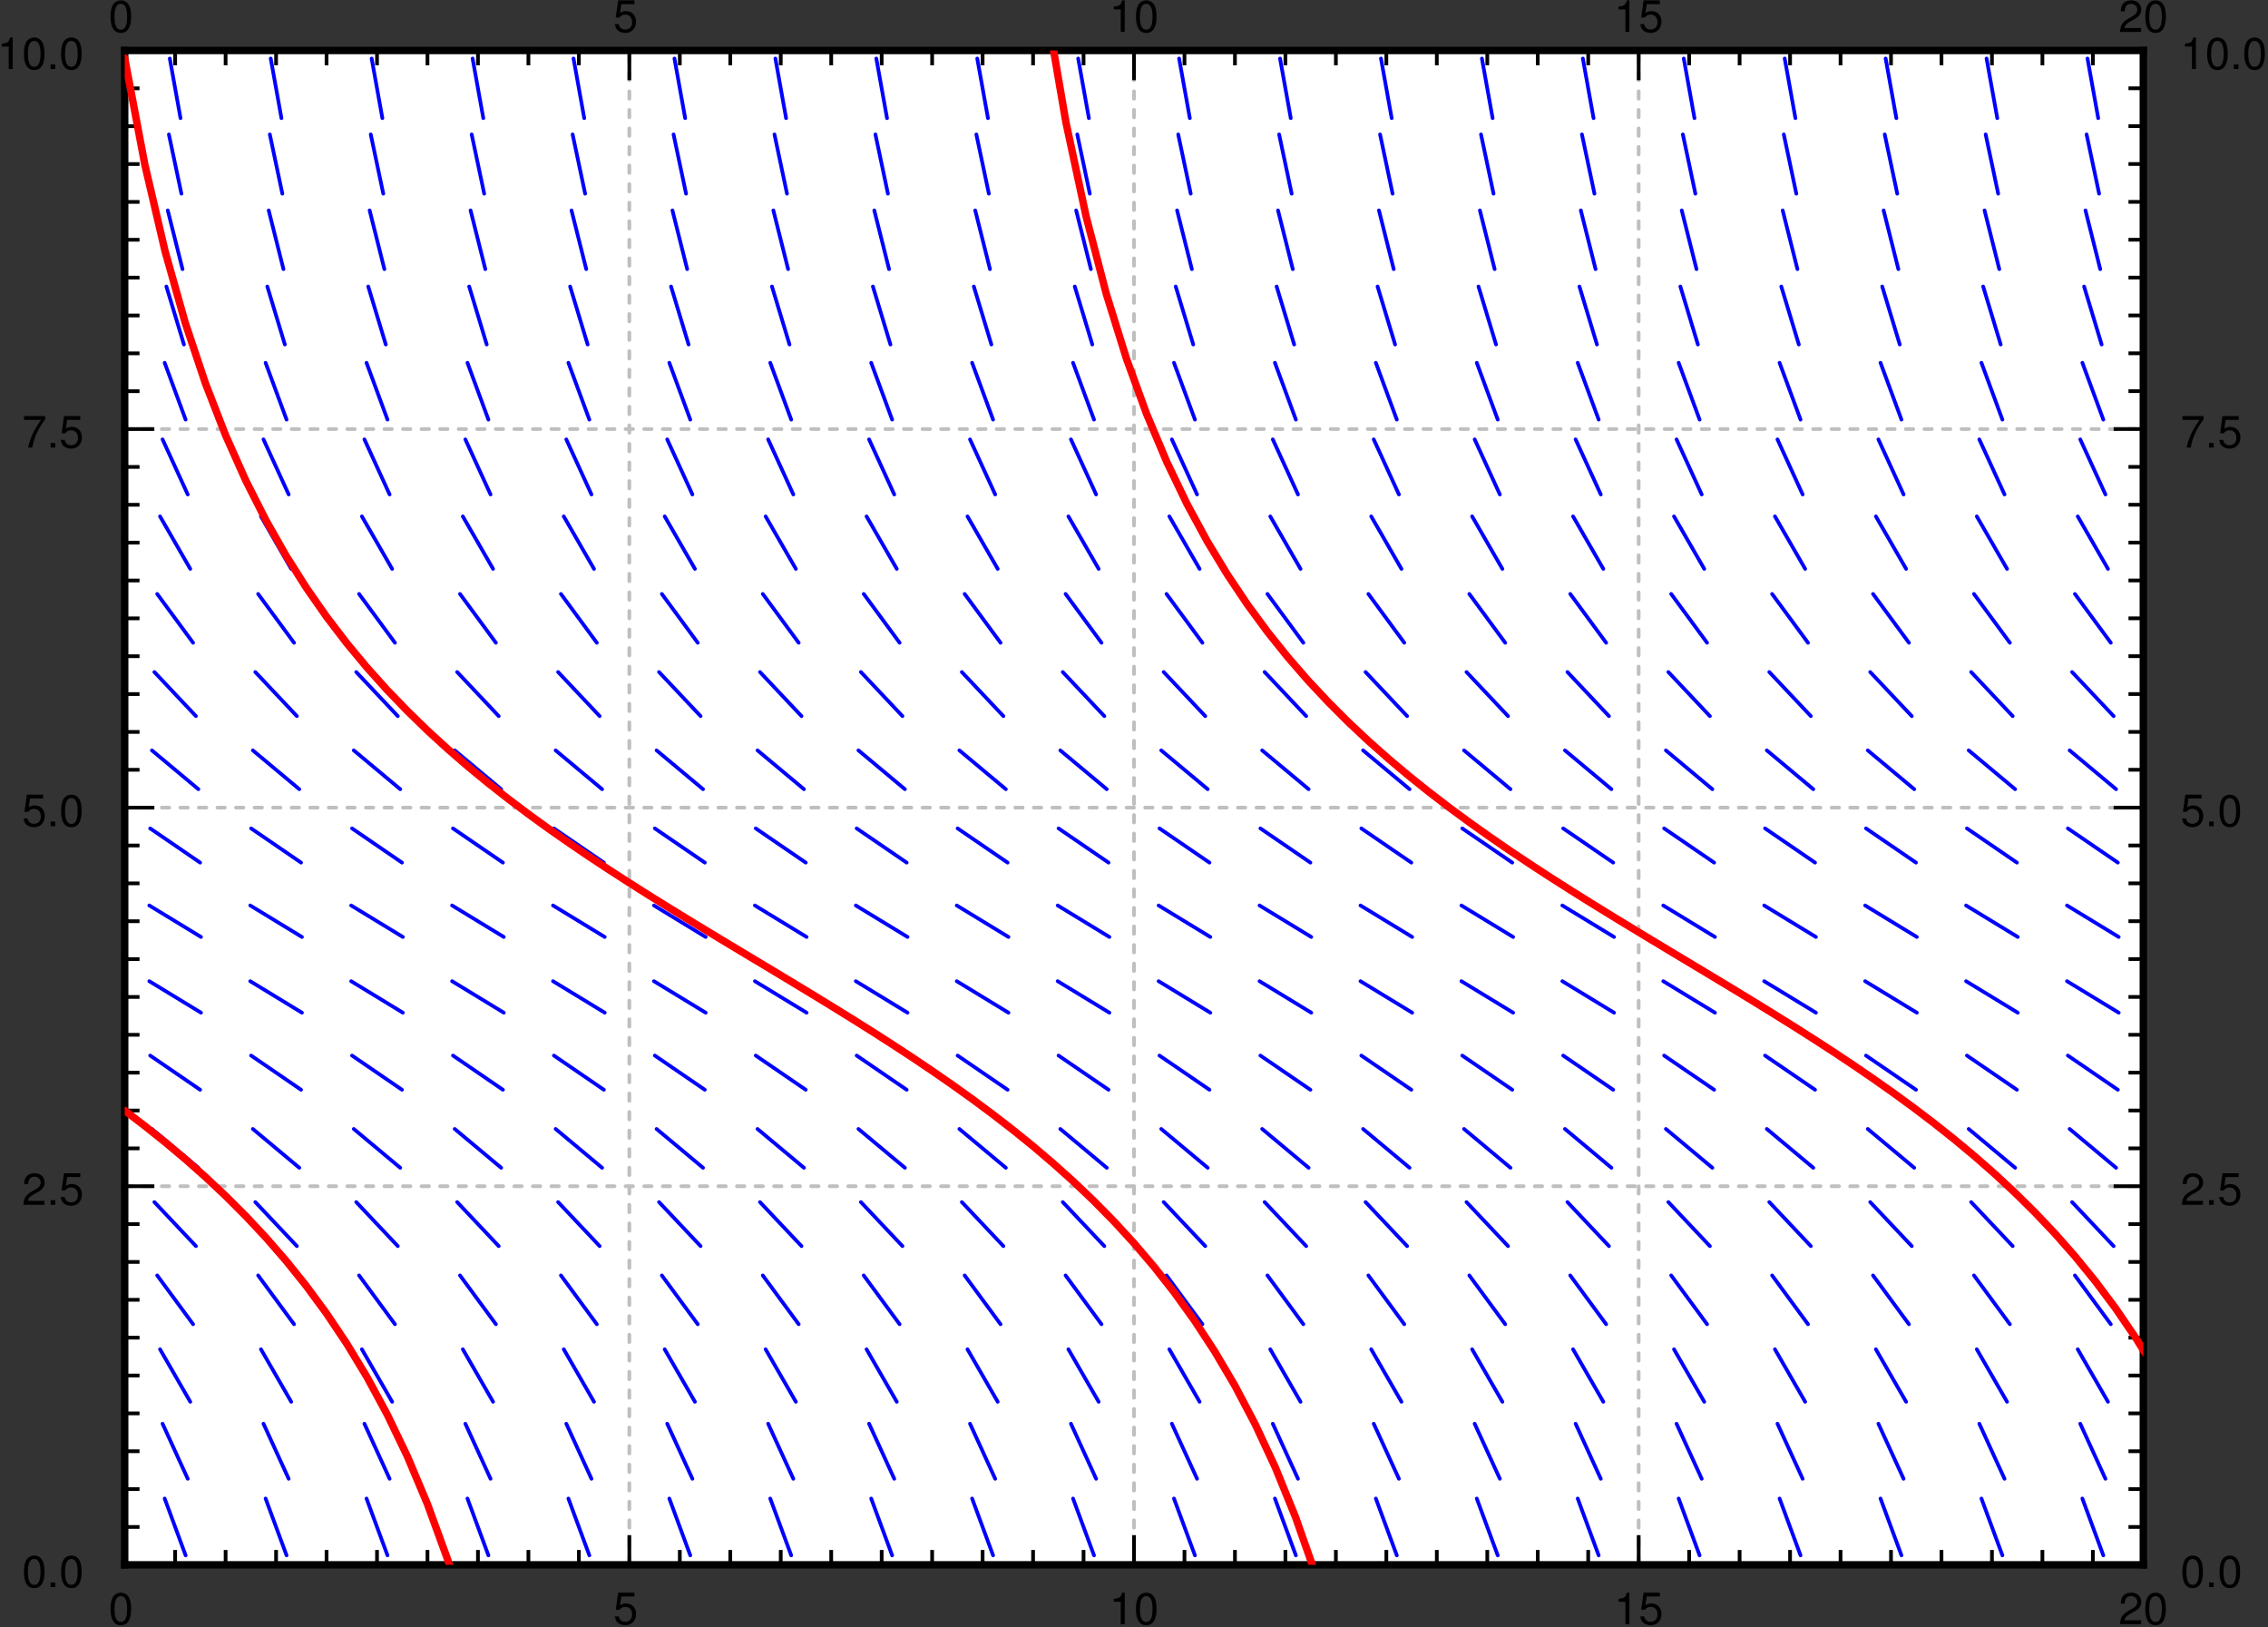 <svg xmlns="http://www.w3.org/2000/svg" xmlns:xlink="http://www.w3.org/1999/xlink" width="382pt" height="274pt" viewBox="0 0 382 274"><rect x="0" y="0" width="382" height="274" fill="#333333" stroke="none"/><defs><clipPath id="a"><path d="M21 8.5h1v255h-1zm0 0"/></clipPath><clipPath id="b"><path d="M21 263h340v.5H21zm0 0"/></clipPath><clipPath id="c"><path d="M21 8.5h1v255h-1zm0 0"/></clipPath><clipPath id="d"><path d="M105 8.5h2v255h-2zm0 0"/></clipPath><clipPath id="e"><path d="M190 8.5h2v255h-2zm0 0"/></clipPath><clipPath id="f"><path d="M275 8.5h2v255h-2zm0 0"/></clipPath><clipPath id="g"><path d="M360 8.5h1v255h-1zm0 0"/></clipPath><clipPath id="h"><path d="M21 263h340v.5H21zm0 0"/></clipPath><clipPath id="i"><path d="M21 199h340v2H21zm0 0"/></clipPath><clipPath id="j"><path d="M21 135h340v2H21zm0 0"/></clipPath><clipPath id="k"><path d="M21 71h340v2H21zm0 0"/></clipPath><clipPath id="l"><path d="M21 8.5h340V9H21zm0 0"/></clipPath><clipPath id="s"><path d="M21 9h202v254.5H21zm0 0"/></clipPath><clipPath id="t"><path d="M21 186h59v77.5H21zm0 0"/></clipPath><clipPath id="u"><path d="M175 8.5h186V232H175zm0 0"/></clipPath><symbol overflow="visible" id="m"><path style="stroke:none" d="M2.063-5.313c-.5 0-.938.22-1.22.579C.5-4.266.329-3.563.329-2.578c0 1.797.594 2.75 1.734 2.75 1.126 0 1.735-.953 1.735-2.703 0-1.031-.156-1.719-.516-2.203-.281-.375-.719-.579-1.219-.579zm0 .579c.718 0 1.062.718 1.062 2.14 0 1.516-.344 2.219-1.078 2.219C1.344-.375 1-1.109 1-2.563c0-1.453.344-2.171 1.063-2.171zm0 0"/></symbol><symbol overflow="visible" id="n"><path style="stroke:none" d="M3.563-5.313H.828L.422-2.421h.61c.312-.375.562-.5.984-.5.703 0 1.156.485 1.156 1.281 0 .766-.438 1.235-1.156 1.235-.579 0-.938-.297-1.094-.906H.266c.093.437.156.656.312.843.313.406.844.64 1.453.64 1.063 0 1.813-.78 1.813-1.905 0-1.047-.688-1.766-1.719-1.766-.375 0-.672.094-.984.313l.218-1.485h2.204zm0 0"/></symbol><symbol overflow="visible" id="o"><path style="stroke:none" d="M1.938-3.781V0h.671v-5.313h-.437c-.235.813-.39.922-1.406 1.047v.485zm0 0"/></symbol><symbol overflow="visible" id="p"><path style="stroke:none" d="M3.797-.656H1c.063-.438.313-.703.953-1.094l.75-.406c.75-.406 1.125-.953 1.125-1.594 0-.453-.172-.86-.484-1.14-.328-.298-.719-.423-1.219-.423-.672 0-1.172.235-1.469.688-.187.281-.265.61-.281 1.156h.656c.032-.36.078-.578.157-.75.171-.328.515-.515.921-.515.594 0 1.047.421 1.047.984 0 .422-.25.781-.719 1.063l-.687.39C.64-1.672.312-1.172.25 0h3.547zm0 0"/></symbol><symbol overflow="visible" id="q"><path style="stroke:none" d="M1.438-.781H.655V0h.781zm0 0"/></symbol><symbol overflow="visible" id="r"><path style="stroke:none" d="M3.906-5.313H.344v.641h2.875C1.953-2.859 1.438-1.75 1.03 0h.703c.297-1.703.97-3.172 2.172-4.766zm0 0"/></symbol></defs><path style="stroke:none;fill-rule:nonzero;fill:#fff;fill-opacity:1" d="M21 263.5h340V8.5H21zm0 0"/><g clip-path="url(#a)"><path style="fill:none;stroke-width:6.25;stroke-linecap:round;stroke-linejoin:miter;stroke:#bfbfbf;stroke-opacity:1;stroke-miterlimit:10" d="M210 105v2550" transform="matrix(.1 0 0 -.1 0 274)"/></g><g clip-path="url(#b)"><path style="fill:none;stroke-width:6.25;stroke-linecap:round;stroke-linejoin:miter;stroke:#bfbfbf;stroke-opacity:1;stroke-miterlimit:10" d="M210 105h3400" transform="matrix(.1 0 0 -.1 0 274)"/></g><g clip-path="url(#c)"><path style="fill:none;stroke-width:6.25;stroke-linecap:round;stroke-linejoin:miter;stroke:#bfbfbf;stroke-opacity:1;stroke-dasharray:12.5,18.75;stroke-miterlimit:10" d="M210 105v2550" transform="matrix(.1 0 0 -.1 0 274)"/></g><g clip-path="url(#d)"><path style="fill:none;stroke-width:6.25;stroke-linecap:round;stroke-linejoin:miter;stroke:#bfbfbf;stroke-opacity:1;stroke-dasharray:12.5,18.75;stroke-miterlimit:10" d="M1060 105v2550" transform="matrix(.1 0 0 -.1 0 274)"/></g><g clip-path="url(#e)"><path style="fill:none;stroke-width:6.25;stroke-linecap:round;stroke-linejoin:miter;stroke:#bfbfbf;stroke-opacity:1;stroke-dasharray:12.5,18.75;stroke-miterlimit:10" d="M1910 105v2550" transform="matrix(.1 0 0 -.1 0 274)"/></g><g clip-path="url(#f)"><path style="fill:none;stroke-width:6.25;stroke-linecap:round;stroke-linejoin:miter;stroke:#bfbfbf;stroke-opacity:1;stroke-dasharray:12.5,18.75;stroke-miterlimit:10" d="M2760 105v2550" transform="matrix(.1 0 0 -.1 0 274)"/></g><g clip-path="url(#g)"><path style="fill:none;stroke-width:6.25;stroke-linecap:round;stroke-linejoin:miter;stroke:#bfbfbf;stroke-opacity:1;stroke-dasharray:12.5,18.75;stroke-miterlimit:10" d="M3610 105v2550" transform="matrix(.1 0 0 -.1 0 274)"/></g><g clip-path="url(#h)"><path style="fill:none;stroke-width:6.25;stroke-linecap:round;stroke-linejoin:miter;stroke:#bfbfbf;stroke-opacity:1;stroke-dasharray:12.5,18.75;stroke-miterlimit:10" d="M210 105h3400" transform="matrix(.1 0 0 -.1 0 274)"/></g><g clip-path="url(#i)"><path style="fill:none;stroke-width:6.25;stroke-linecap:round;stroke-linejoin:miter;stroke:#bfbfbf;stroke-opacity:1;stroke-dasharray:12.5,18.75;stroke-miterlimit:10" d="M210 742.5h3400" transform="matrix(.1 0 0 -.1 0 274)"/></g><g clip-path="url(#j)"><path style="fill:none;stroke-width:6.25;stroke-linecap:round;stroke-linejoin:miter;stroke:#bfbfbf;stroke-opacity:1;stroke-dasharray:12.5,18.75;stroke-miterlimit:10" d="M210 1380h3400" transform="matrix(.1 0 0 -.1 0 274)"/></g><g clip-path="url(#k)"><path style="fill:none;stroke-width:6.25;stroke-linecap:round;stroke-linejoin:miter;stroke:#bfbfbf;stroke-opacity:1;stroke-dasharray:12.5,18.75;stroke-miterlimit:10" d="M210 2017.5h3400" transform="matrix(.1 0 0 -.1 0 274)"/></g><g clip-path="url(#l)"><path style="fill:none;stroke-width:6.25;stroke-linecap:round;stroke-linejoin:miter;stroke:#bfbfbf;stroke-opacity:1;stroke-dasharray:12.5,18.75;stroke-miterlimit:10" d="M210 2655h3400" transform="matrix(.1 0 0 -.1 0 274)"/></g><path style="fill:none;stroke-width:12.5;stroke-linecap:square;stroke-linejoin:miter;stroke:#000;stroke-opacity:1;stroke-miterlimit:10" d="M210 105h3400" transform="matrix(.1 0 0 -.1 0 274)"/><path style="fill:none;stroke-width:6.25;stroke-linecap:butt;stroke-linejoin:miter;stroke:#000;stroke-opacity:1;stroke-miterlimit:10" d="M210 105v50m85-50v25m85-25v25m85-25v25m85-25v25m85-25v25m85-25v25m85-25v25m85-25v25m85-25v25m85-25v50m85-50v25m85-25v25m85-25v25m85-25v25m85-25v25m85-25v25m85-25v25m85-25v25m85-25v25m85-25v50m85-50v25m85-25v25m85-25v25m85-25v25m85-25v25m85-25v25m85-25v25m85-25v25m85-25v25m85-25v50m85-50v25m85-25v25m85-25v25m85-25v25m85-25v25m85-25v25m85-25v25m85-25v25m85-25v25m85-25v50" transform="matrix(.1 0 0 -.1 0 274)"/><use xlink:href="#m" x="18.29" y="273.5" style="fill:#000;fill-opacity:1"/><use xlink:href="#n" x="103.29" y="273.5" style="fill:#000;fill-opacity:1"/><g style="fill:#000;fill-opacity:1"><use xlink:href="#o" x="186.829" y="273.5"/><use xlink:href="#m" x="190.999" y="273.5"/></g><g style="fill:#000;fill-opacity:1"><use xlink:href="#o" x="271.829" y="273.5"/><use xlink:href="#n" x="275.999" y="273.5"/></g><g style="fill:#000;fill-opacity:1"><use xlink:href="#p" x="356.829" y="273.5"/><use xlink:href="#m" x="360.999" y="273.5"/></g><path style="fill:none;stroke-width:12.5;stroke-linecap:square;stroke-linejoin:miter;stroke:#000;stroke-opacity:1;stroke-miterlimit:10" d="M210 2655h3400" transform="matrix(.1 0 0 -.1 0 274)"/><path style="fill:none;stroke-width:6.25;stroke-linecap:butt;stroke-linejoin:miter;stroke:#000;stroke-opacity:1;stroke-miterlimit:10" d="M210 2655v-50m85 50v-25m85 25v-25m85 25v-25m85 25v-25m85 25v-25m85 25v-25m85 25v-25m85 25v-25m85 25v-25m85 25v-50m85 50v-25m85 25v-25m85 25v-25m85 25v-25m85 25v-25m85 25v-25m85 25v-25m85 25v-25m85 25v-25m85 25v-50m85 50v-25m85 25v-25m85 25v-25m85 25v-25m85 25v-25m85 25v-25m85 25v-25m85 25v-25m85 25v-25m85 25v-50m85 50v-25m85 25v-25m85 25v-25m85 25v-25m85 25v-25m85 25v-25m85 25v-25m85 25v-25m85 25v-25m85 25v-50" transform="matrix(.1 0 0 -.1 0 274)"/><use xlink:href="#m" x="18.29" y="5.375" style="fill:#000;fill-opacity:1"/><use xlink:href="#n" x="103.29" y="5.375" style="fill:#000;fill-opacity:1"/><g style="fill:#000;fill-opacity:1"><use xlink:href="#o" x="186.829" y="5.375"/><use xlink:href="#m" x="190.999" y="5.375"/></g><g style="fill:#000;fill-opacity:1"><use xlink:href="#o" x="271.829" y="5.375"/><use xlink:href="#n" x="275.999" y="5.375"/></g><g style="fill:#000;fill-opacity:1"><use xlink:href="#p" x="356.829" y="5.375"/><use xlink:href="#m" x="360.999" y="5.375"/></g><path style="fill:none;stroke-width:12.5;stroke-linecap:square;stroke-linejoin:miter;stroke:#000;stroke-opacity:1;stroke-miterlimit:10" d="M210 105v2550" transform="matrix(.1 0 0 -.1 0 274)"/><path style="fill:none;stroke-width:6.25;stroke-linecap:butt;stroke-linejoin:miter;stroke:#000;stroke-opacity:1;stroke-miterlimit:10" d="M210 105h50m-50 63.75h25m-25 63.75h25m-25 63.75h25M210 360h25m-25 63.75h25m-25 63.75h25m-25 63.75h25M210 615h25m-25 63.75h25m-25 63.75h50m-50 63.75h25M210 870h25m-25 63.75h25m-25 63.75h25m-25 63.75h25M210 1125h25m-25 63.75h25m-25 63.75h25m-25 63.75h25M210 1380h50m-50 63.75h25m-25 63.75h25m-25 63.75h25M210 1635h25m-25 63.75h25m-25 63.75h25m-25 63.75h25M210 1890h25m-25 63.75h25m-25 63.75h50m-50 63.75h25M210 2145h25m-25 63.75h25m-25 63.75h25m-25 63.75h25M210 2400h25m-25 63.75h25m-25 63.75h25m-25 63.75h25M210 2655h50" transform="matrix(.1 0 0 -.1 0 274)"/><g style="fill:#000;fill-opacity:1"><use xlink:href="#m" x="3.7" y="267.25"/><use xlink:href="#q" x="7.87" y="267.25"/><use xlink:href="#m" x="9.955" y="267.25"/></g><g style="fill:#000;fill-opacity:1"><use xlink:href="#p" x="3.7" y="202.875"/><use xlink:href="#q" x="7.87" y="202.875"/><use xlink:href="#n" x="9.955" y="202.875"/></g><g style="fill:#000;fill-opacity:1"><use xlink:href="#n" x="3.7" y="139.125"/><use xlink:href="#q" x="7.87" y="139.125"/><use xlink:href="#m" x="9.955" y="139.125"/></g><g style="fill:#000;fill-opacity:1"><use xlink:href="#r" x="3.7" y="75.375"/><use xlink:href="#q" x="7.87" y="75.375"/><use xlink:href="#n" x="9.955" y="75.375"/></g><g style="fill:#000;fill-opacity:1"><use xlink:href="#o" x="-.47" y="11.625"/><use xlink:href="#m" x="3.7" y="11.625"/><use xlink:href="#q" x="7.87" y="11.625"/><use xlink:href="#m" x="9.955" y="11.625"/></g><path style="fill:none;stroke-width:12.5;stroke-linecap:square;stroke-linejoin:miter;stroke:#000;stroke-opacity:1;stroke-miterlimit:10" d="M3610 105v2550" transform="matrix(.1 0 0 -.1 0 274)"/><path style="fill:none;stroke-width:6.25;stroke-linecap:butt;stroke-linejoin:miter;stroke:#000;stroke-opacity:1;stroke-miterlimit:10" d="M3610 105h-50m50 63.75h-25m25 63.75h-25m25 63.75h-25m25 63.75h-25m25 63.75h-25m25 63.75h-25m25 63.75h-25m25 63.75h-25m25 63.75h-25m25 63.75h-50m50 63.75h-25m25 63.75h-25m25 63.75h-25m25 63.75h-25m25 63.75h-25m25 63.75h-25m25 63.75h-25m25 63.75h-25m25 63.75h-25m25 63.75h-50m50 63.75h-25m25 63.75h-25m25 63.75h-25m25 63.75h-25m25 63.75h-25m25 63.75h-25m25 63.75h-25m25 63.75h-25m25 63.75h-25m25 63.75h-50m50 63.75h-25m25 63.75h-25m25 63.75h-25m25 63.75h-25m25 63.75h-25m25 63.75h-25m25 63.75h-25m25 63.75h-25m25 63.75h-25m25 63.75h-50" transform="matrix(.1 0 0 -.1 0 274)"/><g style="fill:#000;fill-opacity:1"><use xlink:href="#m" x="367.25" y="267.25"/><use xlink:href="#q" x="371.42" y="267.25"/><use xlink:href="#m" x="373.505" y="267.25"/></g><g style="fill:#000;fill-opacity:1"><use xlink:href="#p" x="367.25" y="202.875"/><use xlink:href="#q" x="371.42" y="202.875"/><use xlink:href="#n" x="373.505" y="202.875"/></g><g style="fill:#000;fill-opacity:1"><use xlink:href="#n" x="367.25" y="139.125"/><use xlink:href="#q" x="371.42" y="139.125"/><use xlink:href="#m" x="373.505" y="139.125"/></g><g style="fill:#000;fill-opacity:1"><use xlink:href="#r" x="367.25" y="75.375"/><use xlink:href="#q" x="371.42" y="75.375"/><use xlink:href="#n" x="373.505" y="75.375"/></g><g style="fill:#000;fill-opacity:1"><use xlink:href="#o" x="367.25" y="11.625"/><use xlink:href="#m" x="371.42" y="11.625"/><use xlink:href="#q" x="375.59" y="11.625"/><use xlink:href="#m" x="377.675" y="11.625"/></g><path style="fill:none;stroke-width:6.25;stroke-linecap:round;stroke-linejoin:miter;stroke:#00f;stroke-opacity:1;stroke-miterlimit:10" d="m277.344 216.602 35.312-95.704m0 0h0M273.79 342.617l42.42-92.734m0 0h0M269.531 467.93l50.938-88.36m0 0h0m-55.703 212.774 60.468-82.188m0 0h0M260 715.82l70-74.14m0 0h0m-74.14 197.265 78.28-65.39m0 0h0M252.93 962.54l84.14-57.58m0 0h0m-85.625 182.813 87.11-53.046m0 0h0m-87.11 180.546 87.11-53.046m0 0h0M252.93 1345.04l84.14-57.58m0 0h0m-81.21 188.985 78.28-65.39m0 0h0M260 1608.36l70-74.22m0 0h0m-65.234 205.704 60.468-82.188m0 0h0m-55.703 212.774 50.938-88.36m0 0h0m-46.679 218.047 42.42-92.734m0 0h0m-38.866 221.719 35.312-95.704m0 0h0m-32.422 224.18 29.532-97.656m0 0h0m-27.188 225.781 24.844-98.906m0 0h0m-22.969 226.836 21.094-99.766m0 0h0m-19.57 227.578 18.046-100.39m0 0h0M447.344 216.602l35.312-95.704m0 0h0M443.79 342.617l42.42-92.734m0 0h0M439.531 467.93l50.938-88.36m0 0h0m-55.703 212.774 60.468-82.188m0 0h0M430 715.82l70-74.14m0 0h0m-74.14 197.265 78.28-65.39m0 0h0M422.93 962.54l84.14-57.58m0 0h0m-85.625 182.813 87.11-53.046m0 0h0m-87.11 180.546 87.11-53.046m0 0h0M422.93 1345.04l84.14-57.58m0 0h0m-81.21 188.985 78.28-65.39m0 0h0M430 1608.36l70-74.22m0 0h0m-65.234 205.704 60.468-82.188m0 0h0m-55.703 212.774 50.938-88.36m0 0h0m-46.679 218.047 42.42-92.734m0 0h0m-38.866 221.719 35.312-95.704m0 0h0m-32.422 224.18 29.532-97.656m0 0h0m-27.188 225.781 24.844-98.906m0 0h0m-22.969 226.836 21.094-99.766m0 0h0m-19.57 227.578 18.046-100.39m0 0h0M617.344 216.602l35.312-95.704m0 0h0M613.79 342.617l42.42-92.734m0 0h0M609.531 467.93l50.938-88.36m0 0h0m-55.703 212.774 60.468-82.188m0 0h0M600 715.82l70-74.14m0 0h0m-74.14 197.265 78.28-65.39m0 0h0M592.93 962.54l84.14-57.58m0 0h0m-85.625 182.813 87.11-53.046m0 0h0m-87.11 180.546 87.11-53.046m0 0h0M592.93 1345.04l84.14-57.58m0 0h0m-81.21 188.985 78.28-65.39m0 0h0M600 1608.36l70-74.22m0 0h0m-65.234 205.704 60.468-82.188m0 0h0m-55.703 212.774 50.938-88.36m0 0h0m-46.679 218.047 42.42-92.734m0 0h0m-38.866 221.719 35.312-95.704m0 0h0m-32.422 224.18 29.532-97.656m0 0h0m-27.188 225.781 24.844-98.906m0 0h0m-22.969 226.836 21.094-99.766m0 0h0m-19.57 227.578 18.046-100.39m0 0h0M787.344 216.602l35.312-95.704m0 0h0M783.79 342.617l42.42-92.734m0 0h0M779.531 467.93l50.938-88.36m0 0h0m-55.703 212.774 60.468-82.188m0 0h0M770 715.82l70-74.14m0 0h0m-74.14 197.265 78.28-65.39m0 0h0M762.93 962.54l84.14-57.58m0 0h0m-85.625 182.813 87.11-53.046m0 0h0m-87.11 180.546 87.11-53.046m0 0h0M762.93 1345.04l84.14-57.58m0 0h0m-81.21 188.985 78.28-65.39m0 0h0M770 1608.36l70-74.22m0 0h0m-65.234 205.704 60.468-82.188m0 0h0m-55.703 212.774 50.938-88.36m0 0h0m-46.679 218.047 42.42-92.734m0 0h0m-38.866 221.719 35.312-95.704m0 0h0m-32.422 224.18 29.532-97.656m0 0h0m-27.188 225.781 24.844-98.906m0 0h0m-22.969 226.836 21.094-99.766m0 0h0m-19.57 227.578 18.046-100.39m0 0h0M957.344 216.602l35.312-95.704m0 0h0M953.79 342.617l42.42-92.734m0 0h0M949.531 467.93l50.938-88.36m0 0h0m-55.703 212.774 60.468-82.188m0 0h0M940 715.82l70-74.14m0 0h0m-74.14 197.265 78.28-65.39m0 0h0M932.93 962.54l84.18-57.58m0 0h0m-85.665 182.813 87.11-53.046m0 0h0m-87.11 180.546 87.11-53.046m0 0h0M932.93 1345.04l84.18-57.58m0 0h0m-81.25 188.985 78.28-65.39m0 0h0M940 1608.36l70-74.22m0 0h0m-65.234 205.704 60.468-82.188m0 0h0m-55.703 212.774 50.938-88.36m0 0h0m-46.679 218.047 42.42-92.734m0 0h0m-38.866 221.719 35.312-95.704m0 0h0m-32.422 224.18 29.532-97.656m0 0h0m-27.188 225.781 24.844-98.906m0 0h0m-22.969 226.836 21.094-99.766m0 0h0m-19.57 227.578 18.046-100.39m0 0h0m143.321-2324.453 35.312-95.704m0 0h0m-38.866 221.719 42.42-92.734m0 0h0m-46.679 218.047 50.938-88.36m0 0h0m-55.703 212.774 60.468-82.188m0 0h0M1110 715.82l70-74.14m0 0h0m-74.14 197.265 78.28-65.39m0 0h0m-81.25 188.985 84.22-57.58m0 0h0m-85.665 182.813 87.11-53.046m0 0h0m-87.11 180.546 87.11-53.046m0 0h0m-85.665 182.813 84.22-57.58m0 0h0m-81.25 188.985 78.28-65.39m0 0h0M1110 1608.36l70-74.22m0 0h0m-65.234 205.704 60.468-82.188m0 0h0m-55.703 212.774 50.938-88.36m0 0h0m-46.679 218.047 42.42-92.734m0 0h0m-38.866 221.719 35.312-95.704m0 0h0m-32.422 224.18 29.532-97.656m0 0h0m-27.188 225.781 24.844-98.906m0 0h0m-22.969 226.836 21.094-99.766m0 0h0m-19.57 227.578 18.046-100.39m0 0h0m143.321-2324.453 35.312-95.704m0 0h0m-38.866 221.719 42.42-92.734m0 0h0m-46.679 218.047 50.938-88.36m0 0h0m-55.703 212.774 60.468-82.188m0 0h0M1280 715.82l70-74.14m0 0h0m-74.14 197.265 78.28-65.39m0 0h0m-81.25 188.985 84.22-57.58m0 0h0m-85.665 182.813 87.11-53.046m0 0h0m-87.11 180.546 87.11-53.046m0 0h0m-85.665 182.813 84.22-57.58m0 0h0m-81.25 188.985 78.28-65.39m0 0h0M1280 1608.36l70-74.22m0 0h0m-65.234 205.704 60.468-82.188m0 0h0m-55.703 212.774 50.938-88.36m0 0h0m-46.679 218.047 42.42-92.734m0 0h0m-38.866 221.719 35.312-95.704m0 0h0m-32.422 224.18 29.532-97.656m0 0h0m-27.188 225.781 24.844-98.906m0 0h0m-22.969 226.836 21.094-99.766m0 0h0m-19.57 227.578 18.046-100.39m0 0h0m143.321-2324.453 35.312-95.704m0 0h0m-38.866 221.719 42.42-92.734m0 0h0m-46.679 218.047 50.938-88.36m0 0h0m-55.703 212.774 60.468-82.188m0 0h0M1450 715.82l70-74.14m0 0h0m-74.14 197.265 78.28-65.39m0 0h0m-81.25 188.985 84.22-57.58m0 0h0m-85.665 182.813 87.11-53.046m0 0h0m-87.11 180.546 87.11-53.046m0 0h0m-85.665 182.813 84.22-57.58m0 0h0m-81.25 188.985 78.28-65.39m0 0h0M1450 1608.36l70-74.22m0 0h0m-65.234 205.704 60.468-82.188m0 0h0m-55.703 212.774 50.938-88.36m0 0h0m-46.679 218.047 42.42-92.734m0 0h0m-38.866 221.719 35.312-95.704m0 0h0m-32.422 224.18 29.532-97.656m0 0h0m-27.188 225.781 24.844-98.906m0 0h0m-22.969 226.836 21.094-99.766m0 0h0m-19.57 227.578 18.046-100.39m0 0h0m143.321-2324.453 35.312-95.704m0 0h0m-38.866 221.719 42.42-92.734m0 0h0m-46.679 218.047 50.938-88.36m0 0h0m-55.703 212.774 60.468-82.188m0 0h0M1620 715.82l70-74.14m0 0h0m-74.14 197.265 78.28-65.39m0 0h0m-81.25 188.985 84.22-57.58m0 0h0m-85.665 182.813 87.11-53.046m0 0h0m-87.11 180.546 87.11-53.046m0 0h0m-85.665 182.813 84.22-57.58m0 0h0m-81.25 188.985 78.28-65.39m0 0h0M1620 1608.36l70-74.22m0 0h0m-65.234 205.704 60.468-82.188m0 0h0m-55.703 212.774 50.938-88.36m0 0h0m-46.679 218.047 42.42-92.734m0 0h0m-38.866 221.719 35.312-95.704m0 0h0m-32.422 224.18 29.532-97.656m0 0h0m-27.188 225.781 24.844-98.906m0 0h0m-22.969 226.836 21.094-99.766m0 0h0m-19.57 227.578 18.046-100.39m0 0h0m143.321-2324.453 35.312-95.704m0 0h0m-38.866 221.719 42.42-92.734m0 0h0m-46.679 218.047 50.938-88.36m0 0h0m-55.703 212.774 60.468-82.188m0 0h0M1790 715.82l70-74.14m0 0h0m-74.14 197.265 78.28-65.39m0 0h0m-81.25 188.985 84.22-57.58m0 0h0m-85.665 182.813 87.11-53.046m0 0h0m-87.11 180.546 87.11-53.046m0 0h0m-85.665 182.813 84.22-57.58m0 0h0m-81.25 188.985 78.28-65.39m0 0h0M1790 1608.36l70-74.22m0 0h0m-65.234 205.704 60.468-82.188m0 0h0m-55.703 212.774 50.938-88.36m0 0h0m-46.679 218.047 42.42-92.734m0 0h0m-38.866 221.719 35.312-95.704m0 0h0m-32.422 224.18 29.532-97.656m0 0h0m-27.188 225.781 24.844-98.906m0 0h0m-22.969 226.836 21.094-99.766m0 0h0m-19.57 227.578 18.046-100.39m0 0h0m143.321-2324.453 35.312-95.704m0 0h0m-38.866 221.719 42.42-92.734m0 0h0m-46.679 218.047 50.938-88.36m0 0h0m-55.703 212.774 60.468-82.188m0 0h0M1960 715.82l70-74.14m0 0h0m-74.14 197.265 78.28-65.39m0 0h0m-81.25 188.985 84.22-57.58m0 0h0m-85.665 182.813 87.11-53.046m0 0h0m-87.11 180.546 87.11-53.046m0 0h0m-85.665 182.813 84.22-57.58m0 0h0m-81.25 188.985 78.28-65.39m0 0h0M1960 1608.36l70-74.22m0 0h0m-65.234 205.704 60.468-82.188m0 0h0m-55.703 212.774 50.938-88.36m0 0h0m-46.679 218.047 42.42-92.734m0 0h0m-38.866 221.719 35.312-95.704m0 0h0m-32.422 224.18 29.532-97.656m0 0h0m-27.188 225.781 24.844-98.906m0 0h0m-22.969 226.836 21.094-99.766m0 0h0m-19.57 227.578 18.046-100.39m0 0h0m143.321-2324.453 35.312-95.704m0 0h0m-38.866 221.719 42.42-92.734m0 0h0m-46.679 218.047 50.938-88.36m0 0h0m-55.703 212.774 60.468-82.188m0 0h0M2130 715.82l70-74.14m0 0h0m-74.14 197.265 78.28-65.39m0 0h0m-81.25 188.985 84.22-57.58m0 0h0m-85.665 182.813 87.11-53.046m0 0h0m-87.11 180.546 87.11-53.046m0 0h0m-85.665 182.813 84.22-57.58m0 0h0m-81.25 188.985 78.28-65.39m0 0h0M2130 1608.36l70-74.22m0 0h0m-65.234 205.704 60.468-82.188m0 0h0m-55.703 212.774 50.938-88.36m0 0h0m-46.679 218.047 42.42-92.734m0 0h0m-38.866 221.719 35.312-95.704m0 0h0m-32.422 224.18 29.532-97.656m0 0h0m-27.188 225.781 24.844-98.906m0 0h0m-22.969 226.836 21.094-99.766m0 0h0m-19.57 227.578 18.046-100.39m0 0h0m143.321-2324.453 35.312-95.704m0 0h0m-38.866 221.719 42.42-92.734m0 0h0m-46.679 218.047 50.938-88.36m0 0h0m-55.703 212.774 60.468-82.188m0 0h0M2300 715.82l70-74.14m0 0h0m-74.14 197.265 78.28-65.39m0 0h0m-81.25 188.985 84.22-57.58m0 0h0m-85.665 182.813 87.11-53.046m0 0h0m-87.11 180.546 87.11-53.046m0 0h0m-85.665 182.813 84.22-57.58m0 0h0m-81.25 188.985 78.28-65.39m0 0h0M2300 1608.36l70-74.22m0 0h0m-65.234 205.704 60.468-82.188m0 0h0m-55.703 212.774 50.938-88.36m0 0h0m-46.679 218.047 42.42-92.734m0 0h0m-38.866 221.719 35.312-95.704m0 0h0m-32.422 224.18 29.532-97.656m0 0h0m-27.188 225.781 24.844-98.906m0 0h0m-22.969 226.836 21.094-99.766m0 0h0m-19.57 227.578 18.046-100.39m0 0h0m143.321-2324.453 35.312-95.704m0 0h0m-38.866 221.719 42.42-92.734m0 0h0m-46.679 218.047 50.938-88.36m0 0h0m-55.703 212.774 60.468-82.188m0 0h0M2470 715.82l70-74.14m0 0h0m-74.14 197.265 78.28-65.39m0 0h0m-81.25 188.985 84.22-57.58m0 0h0m-85.665 182.813 87.11-53.046m0 0h0m-87.11 180.546 87.11-53.046m0 0h0m-85.665 182.813 84.22-57.58m0 0h0m-81.25 188.985 78.28-65.39m0 0h0M2470 1608.36l70-74.22m0 0h0m-65.234 205.704 60.468-82.188m0 0h0m-55.703 212.774 50.938-88.36m0 0h0m-46.679 218.047 42.42-92.734m0 0h0m-38.866 221.719 35.312-95.704m0 0h0m-32.422 224.18 29.532-97.656m0 0h0m-27.188 225.781 24.844-98.906m0 0h0m-22.969 226.836 21.094-99.766m0 0h0m-19.57 227.578 18.046-100.39m0 0h0m143.321-2324.453 35.312-95.704m0 0h0m-38.866 221.719 42.42-92.734m0 0h0m-46.679 218.047 50.938-88.36m0 0h0m-55.703 212.774 60.468-82.188m0 0h0M2640 715.82l70-74.14m0 0h0m-74.14 197.265 78.28-65.39m0 0h0m-81.25 188.985 84.22-57.58m0 0h0m-85.665 182.813 87.11-53.046m0 0h0m-87.11 180.546 87.11-53.046m0 0h0m-85.665 182.813 84.22-57.58m0 0h0m-81.25 188.985 78.28-65.39m0 0h0M2640 1608.36l70-74.22m0 0h0m-65.234 205.704 60.468-82.188m0 0h0m-55.703 212.774 50.938-88.36m0 0h0m-46.679 218.047 42.42-92.734m0 0h0m-38.866 221.719 35.312-95.704m0 0h0m-32.422 224.18 29.532-97.656m0 0h0m-27.188 225.781 24.844-98.906m0 0h0m-22.969 226.836 21.094-99.766m0 0h0m-19.57 227.578 18.046-100.39m0 0h0m143.321-2324.453 35.312-95.704m0 0h0m-38.866 221.719 42.42-92.734m0 0h0m-46.679 218.047 50.938-88.36m0 0h0m-55.703 212.774 60.468-82.188m0 0h0M2810 715.82l70-74.14m0 0h0m-74.14 197.265 78.28-65.39m0 0h0m-81.25 188.985 84.22-57.58m0 0h0m-85.665 182.813 87.11-53.046m0 0h0m-87.11 180.546 87.11-53.046m0 0h0m-85.665 182.813 84.22-57.58m0 0h0m-81.25 188.985 78.28-65.39m0 0h0M2810 1608.36l70-74.22m0 0h0m-65.234 205.704 60.468-82.188m0 0h0m-55.703 212.774 50.938-88.36m0 0h0m-46.679 218.047 42.42-92.734m0 0h0m-38.866 221.719 35.312-95.704m0 0h0m-32.422 224.18 29.532-97.656m0 0h0m-27.188 225.781 24.844-98.906m0 0h0m-22.969 226.836 21.094-99.766m0 0h0m-19.57 227.578 18.046-100.39m0 0h0m143.321-2324.453 35.312-95.704m0 0h0m-38.866 221.719 42.42-92.734m0 0h0m-46.679 218.047 50.938-88.36m0 0h0m-55.703 212.774 60.468-82.188m0 0h0M2980 715.82l70-74.14m0 0h0m-74.14 197.265 78.28-65.39m0 0h0m-81.25 188.985 84.22-57.58m0 0h0m-85.665 182.813 87.11-53.046m0 0h0m-87.11 180.546 87.11-53.046m0 0h0m-85.665 182.813 84.22-57.58m0 0h0m-81.25 188.985 78.28-65.39m0 0h0M2980 1608.36l70-74.22m0 0h0m-65.234 205.704 60.468-82.188m0 0h0m-55.703 212.774 50.938-88.36m0 0h0m-46.679 218.047 42.42-92.734m0 0h0m-38.866 221.719 35.312-95.704m0 0h0m-32.422 224.18 29.532-97.656m0 0h0m-27.188 225.781 24.844-98.906m0 0h0m-22.969 226.836 21.094-99.766m0 0h0m-19.57 227.578 18.046-100.39m0 0h0m143.321-2324.453 35.312-95.704m0 0h0m-38.866 221.719 42.42-92.734m0 0h0m-46.679 218.047 50.938-88.36m0 0h0m-55.703 212.774 60.468-82.188m0 0h0M3150 715.82l70-74.14m0 0h0m-74.14 197.265 78.28-65.39m0 0h0m-81.25 188.985 84.22-57.58m0 0h0m-85.665 182.813 87.11-53.046m0 0h0m-87.11 180.546 87.11-53.046m0 0h0m-85.665 182.813 84.22-57.58m0 0h0m-81.25 188.985 78.28-65.39m0 0h0M3150 1608.36l70-74.22m0 0h0m-65.234 205.704 60.468-82.188m0 0h0m-55.703 212.774 50.938-88.36m0 0h0m-46.679 218.047 42.42-92.734m0 0h0m-38.866 221.719 35.312-95.704m0 0h0m-32.422 224.18 29.532-97.656m0 0h0m-27.188 225.781 24.844-98.906m0 0h0m-22.969 226.836 21.094-99.766m0 0h0m-19.57 227.578 18.046-100.39m0 0h0m143.321-2324.453 35.312-95.704m0 0h0m-38.866 221.719 42.42-92.734m0 0h0m-46.679 218.047 50.938-88.36m0 0h0m-55.703 212.774 60.468-82.188m0 0h0M3320 715.82l70-74.14m0 0h0m-74.14 197.265 78.28-65.39m0 0h0m-81.25 188.985 84.22-57.58m0 0h0m-85.665 182.813 87.11-53.046m0 0h0m-87.11 180.546 87.11-53.046m0 0h0m-85.665 182.813 84.22-57.58m0 0h0m-81.25 188.985 78.28-65.39m0 0h0M3320 1608.36l70-74.22m0 0h0m-65.234 205.704 60.468-82.188m0 0h0m-55.703 212.774 50.938-88.36m0 0h0m-46.679 218.047 42.42-92.734m0 0h0m-38.866 221.719 35.312-95.704m0 0h0m-32.422 224.18 29.532-97.656m0 0h0m-27.188 225.781 24.844-98.906m0 0h0m-22.969 226.836 21.094-99.766m0 0h0m-19.57 227.578 18.046-100.39m0 0h0m143.321-2324.453 35.312-95.704m0 0h0m-38.866 221.719 42.42-92.734m0 0h0m-46.679 218.047 50.938-88.36m0 0h0m-55.703 212.774 60.468-82.188m0 0h0M3490 715.82l70-74.14m0 0h0m-74.14 197.265 78.28-65.39m0 0h0m-81.25 188.985 84.22-57.58m0 0h0m-85.665 182.813 87.11-53.046m0 0h0m-87.11 180.546 87.11-53.046m0 0h0m-85.665 182.813 84.22-57.58m0 0h0m-81.25 188.985 78.28-65.39m0 0h0M3490 1608.36l70-74.22m0 0h0m-65.234 205.704 60.468-82.188m0 0h0m-55.703 212.774 50.938-88.36m0 0h0m-46.679 218.047 42.42-92.734m0 0h0m-38.866 221.719 35.312-95.704m0 0h0m-32.422 224.18 29.532-97.656m0 0h0m-27.188 225.781 24.844-98.906m0 0h0m-22.969 226.836 21.094-99.766m0 0h0m-19.57 227.578 18.046-100.39m0 0h0" transform="matrix(.1 0 0 -.1 0 274)"/><g clip-path="url(#s)"><path style="fill:none;stroke-width:12.5;stroke-linecap:round;stroke-linejoin:round;stroke:red;stroke-opacity:1;stroke-miterlimit:10" d="m210 2642.266 33.984-179.688 34.024-145.547 33.984-120.625 34.024-101.914 33.984-87.5 33.984-76.21 34.024-67.11 33.984-59.766 34.024-53.71L550 1701.483l33.984-44.453 34.024-40.937 33.984-37.852 34.024-35.273L720 1509.922l33.984-31.094 34.024-29.414 33.984-27.969 34.024-26.68L890 1369.18l33.984-24.649 34.024-23.75 33.984-23.086 34.024-22.422L1060 1253.36l33.984-21.523 34.024-21.094 33.984-20.86 34.024-20.624L1230 1148.75l33.984-20.43 34.024-20.39 33.984-20.47 34.024-20.585 33.984-20.781 33.984-21.016 34.024-21.367 33.984-21.758 34.024-22.265L1570 936.836l33.984-23.555 34.024-24.336 33.984-25.234 34.024-26.328 33.984-27.5 33.984-28.946 34.024-30.507 33.984-32.383 34.024-34.492L1910 646.563l33.984-39.883 34.024-43.242 33.984-47.227 34.024-51.992L2080 406.563l33.984-64.532 34.024-73.008 33.984-83.554 34.024-96.797" transform="matrix(.1 0 0 -.1 0 274)"/></g><g clip-path="url(#t)"><path style="fill:none;stroke-width:12.5;stroke-linecap:round;stroke-linejoin:round;stroke:red;stroke-opacity:1;stroke-miterlimit:10" d="m210 870 33.984-26.055 34.024-27.187 33.984-28.555 34.024-30.117L380 726.21l33.984-33.984 34.024-36.329 33.984-39.101 34.024-42.383L550 528.204l33.984-50.743 34.024-56.133 33.984-62.734 34.024-70.781L720 207.108l33.984-93.242L788.008 4.531" transform="matrix(.1 0 0 -.1 0 274)"/></g><g clip-path="url(#u)"><path style="fill:none;stroke-width:12.5;stroke-linecap:round;stroke-linejoin:round;stroke:red;stroke-opacity:1;stroke-miterlimit:10" d="m1761.25 2732.89 33.984-198.28 34.024-158.75 33.984-130.391 34.024-109.336 33.984-93.242 33.984-80.704 34.024-70.78 33.984-62.735 34.024-56.133 33.984-50.742 33.984-46.211 34.024-42.383 33.984-39.101 34.024-36.329 33.984-33.984 33.984-31.875 34.024-30.117 33.984-28.555 34.024-27.187L2441.25 1380l33.984-25 34.024-24.14 33.984-23.36 34.024-22.695 33.984-22.149 33.984-21.64 34.024-21.29 33.984-20.937 34.024-20.742 33.984-20.547 33.984-20.43 34.024-20.43 33.984-20.43 34.024-20.507 33.984-20.664 33.984-20.937 34.024-21.211 33.984-21.563 34.024-22.07 33.984-22.578 33.984-23.242 34.024-23.946 33.984-24.844 34.024-25.859 33.984-26.992 33.984-28.281 34.024-29.805 33.984-31.563 34.024-33.554 33.984-35.86 33.984-38.593 34.024-41.72 33.984-45.468 34.024-49.844 33.984-55.078" transform="matrix(.1 0 0 -.1 0 274)"/></g></svg>